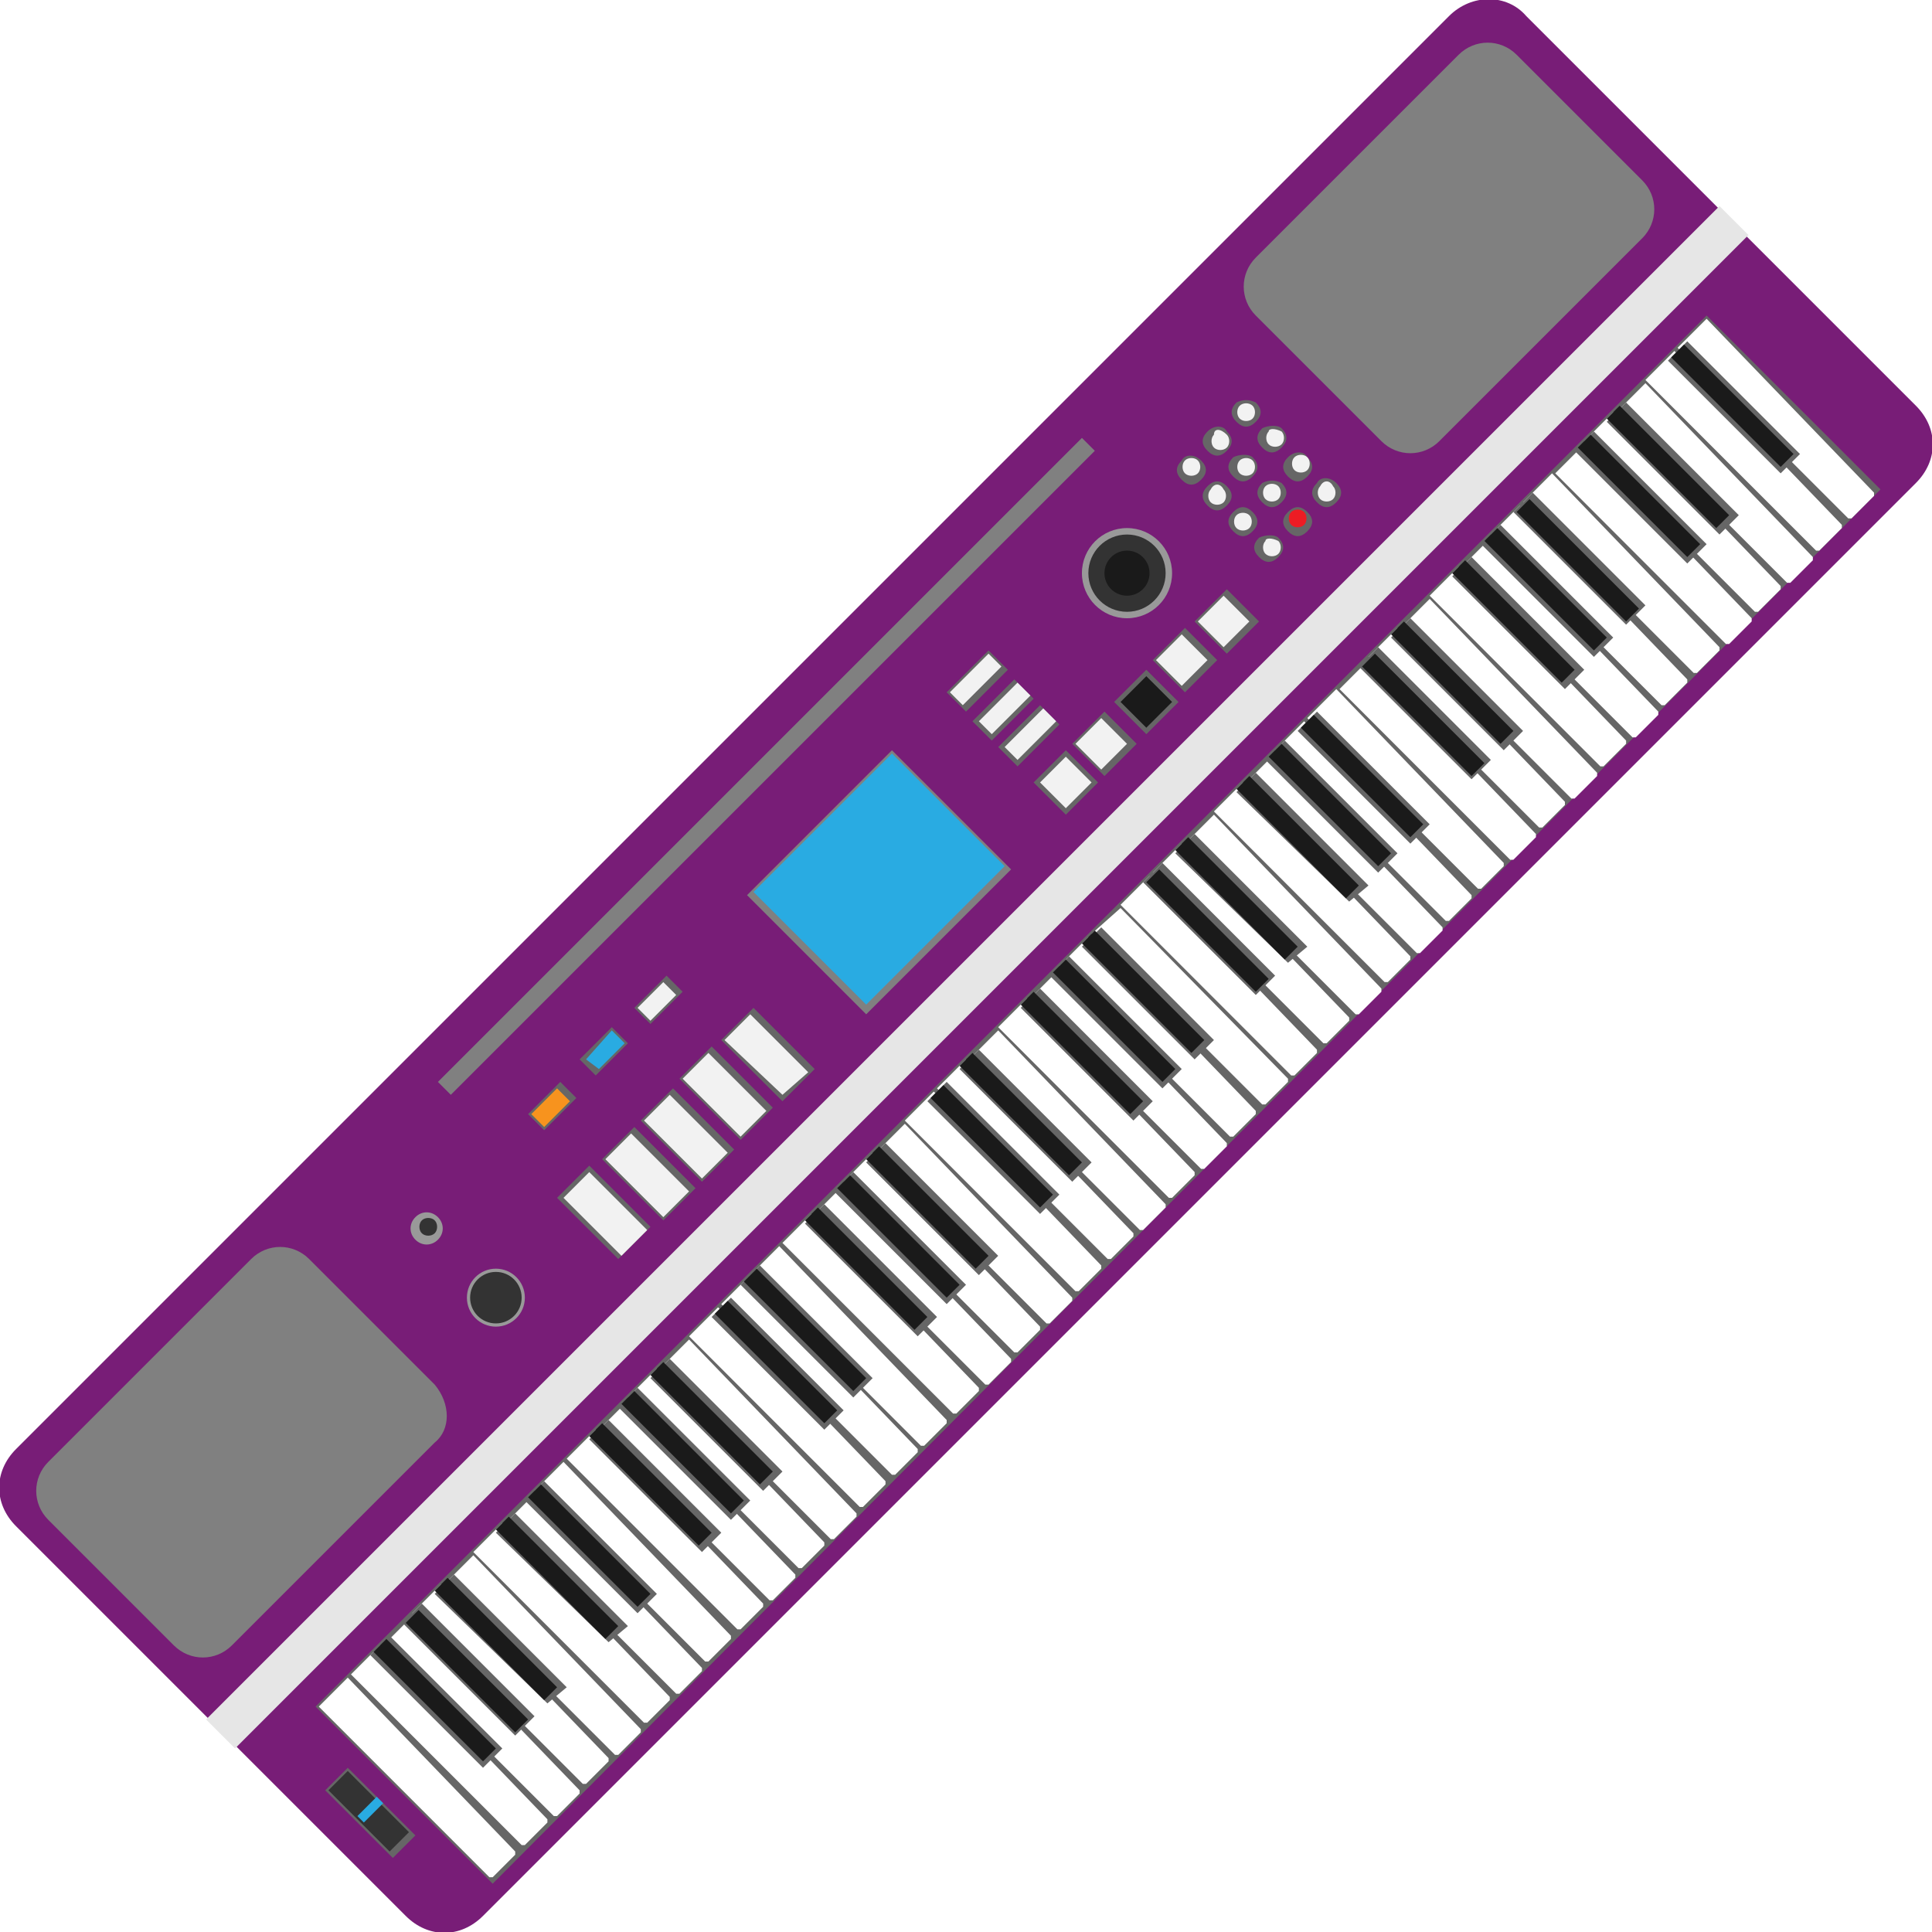 <svg enable-background="new 0 0 60 60" height="60" viewBox="0 0 60 60" width="60" xmlns="http://www.w3.org/2000/svg"><path d="m45 .5-44.5 44.5c-.7.7-.7 1.7 0 2.4l12.1 12.1c.7.7 1.7.7 2.4 0l44.5-44.5c.7-.7.7-1.7 0-2.4l-12.1-12.1c-.6-.7-1.7-.7-2.4 0z" fill="#781d77"/><path d="m9.8 53 43.2-43.2 5.4 5.4-43.1 43.3z" fill="#666"/><g fill="#fff"><path d="m10.8 52.1-.9.9 5.3 5.3h.1l.7-.7v-.1z"/><path d="m11.8 51.1-.9.9 5.3 5.3h.1l.7-.7v-.1z"/><path d="m12.8 50.2-.9.9 5.3 5.3h.1l.7-.7v-.1z"/><path d="m13.7 49.2-.9.9 5.3 5.3h.1l.7-.7v-.1z"/><path d="m14.7 48.3-.9.9 5.3 5.3h.1l.7-.7v-.1z"/><path d="m15.6 47.3-.9.9 5.3 5.3h.1l.7-.7v-.1z"/><path d="m16.6 46.4-.9.9 5.3 5.3h.1l.7-.7v-.1z"/><path d="m17.5 45.4-.9.9 5.3 5.3h.1l.7-.7v-.1z"/><path d="m18.5 44.4-.9.9 5.3 5.3h.1l.7-.7v-.1z"/><path d="m19.5 43.5-.9.9 5.3 5.3h.1l.7-.7v-.1z"/><path d="m20.4 42.5-.9.9 5.3 5.3h.1l.7-.7v-.1z"/><path d="m21.4 41.6-.9.9 5.3 5.3h.1l.7-.7v-.1z"/><path d="m22.3 40.6-.9.9 5.3 5.3h.1l.7-.7v-.1z"/><path d="m23.3 39.6-.9.9 5.3 5.3h.1l.7-.7v-.1z"/><path d="m24.2 38.7-.9.9 5.3 5.3h.1l.7-.7v-.1z"/><path d="m25.2 37.7-.9.9 5.3 5.3h.1l.7-.7v-.1z"/><path d="m26.2 36.8-.9.9 5.3 5.3h.1l.7-.7v-.1z"/><path d="m27.1 35.8-.9.9 5.3 5.3h.1l.7-.7v-.1z"/><path d="m28.1 34.9-.9.9 5.3 5.3h.1l.7-.7v-.1z"/><path d="m29 33.9-.9.9 5.3 5.3h.1l.7-.7v-.1z"/><path d="m30 32.9-.9.9 5.3 5.3h.1l.7-.7v-.1z"/><path d="m31 32-.9.9 5.3 5.3h.1l.7-.7v-.1z"/><path d="m31.9 31-.9.9 5.3 5.3h.1l.7-.7v-.1z"/><path d="m32.9 30.1-.9.9 5.3 5.3h.1l.7-.7v-.1z"/><path d="m33.8 29.1-.9.9 5.3 5.3h.1l.7-.7v-.1z"/><path d="m34.8 28.2-.9.8 5.3 5.3h.1l.7-.7v-.1z"/><path d="m35.7 27.2-.9.9 5.3 5.3h.1l.7-.7v-.1z"/><path d="m36.7 26.2-.9.9 5.3 5.3h.1l.7-.7v-.1z"/><path d="m37.7 25.3-.9.9 5.3 5.3h.1l.7-.7v-.1z"/><path d="m38.6 24.3-.9.9 5.3 5.3h.1l.7-.7v-.1z"/><path d="m39.6 23.4-.9.9 5.3 5.3h.1l.7-.7v-.1z"/><path d="m40.5 22.4-.9.9 5.3 5.3h.1l.7-.7v-.1z"/><path d="m41.5 21.4-.9.9 5.3 5.3h.1l.7-.7v-.1z"/><path d="m42.5 20.5-.9.9 5.3 5.3h.1l.7-.7v-.1z"/><path d="m43.4 19.5-.9.9 5.3 5.3h.1l.7-.7v-.1z"/><path d="m44.4 18.6-.9.9 5.3 5.3h.1l.7-.7v-.1z"/><path d="m45.3 17.6-.9.9 5.3 5.3h.1l.7-.7v-.1z"/><path d="m46.3 16.7-.9.9 5.3 5.3h.1l.7-.7v-.1z"/><path d="m47.2 15.7-.9.9 5.3 5.3h.1l.7-.7v-.1z"/><path d="m48.2 14.7-.9.9 5.3 5.3h.1l.7-.7v-.1z"/><path d="m49.2 13.8-.9.9 5.3 5.3h.1l.7-.7v-.1z"/><path d="m50.1 12.8-.9.9 5.3 5.3h.1l.7-.7v-.1z"/><path d="m51.1 11.9-.9.9 5.3 5.3h.1l.7-.7v-.1z"/><path d="m52 10.9-.9.9 5.3 5.3h.1l.7-.7v-.1z"/><path d="m53 9.9-.9.9 5.3 5.3h.1l.7-.7v-.1z"/></g><path d="m11.5 51.4.6-.6 3.5 3.5-.6.6z" fill="#666"/><path d="m11.6 51.3.4-.4 3.4 3.4-.4.4z" fill="#1a1a1a"/><path d="m13.5 49.5.6-.6 3.5 3.5-.6.5z" fill="#666"/><path d="m13.5 49.4.4-.4 3.4 3.4-.4.4z" fill="#1a1a1a"/><path d="m15.4 47.6.6-.6 3.5 3.5-.6.5z" fill="#666"/><path d="m15.4 47.5.4-.4 3.4 3.4-.4.4z" fill="#1a1a1a"/><path d="m16.3 46.6.6-.6 3.5 3.5-.6.6z" fill="#666"/><path d="m16.4 46.5.4-.4 3.4 3.4-.4.4z" fill="#1a1a1a"/><path d="m18.3 44.7.6-.6 3.5 3.5-.6.6z" fill="#666"/><path d="m18.3 44.6.4-.4 3.4 3.4-.4.4z" fill="#1a1a1a"/><path d="m19.2 43.7.6-.6 3.5 3.5-.6.6z" fill="#666"/><path d="m19.3 43.6.4-.4 3.4 3.4-.4.4z" fill="#1a1a1a"/><path d="m20.2 42.8.6-.6 3.5 3.5-.6.6z" fill="#666"/><path d="m20.2 42.7.4-.4 3.4 3.4-.4.4z" fill="#1a1a1a"/><path d="m22.1 40.9.6-.6 3.5 3.5-.6.6z" fill="#666"/><path d="m22.2 40.8.4-.4 3.4 3.4-.4.4z" fill="#1a1a1a"/><path d="m23 39.9.6-.6 3.5 3.5-.6.6z" fill="#666"/><path d="m23.1 39.8.4-.4 3.4 3.4-.4.4z" fill="#1a1a1a"/><path d="m25 38 .6-.6 3.5 3.5-.6.6z" fill="#666"/><path d="m25 37.9.4-.4 3.4 3.4-.4.4z" fill="#1a1a1a"/><path d="m25.9 37 .6-.6 3.5 3.5-.6.6z" fill="#666"/><path d="m26 36.9.4-.4 3.4 3.4-.4.4z" fill="#1a1a1a"/><path d="m26.9 36.1.6-.6 3.5 3.5-.6.6z" fill="#666"/><path d="m26.9 36 .4-.4 3.4 3.4-.4.4z" fill="#1a1a1a"/><path d="m28.8 34.2.6-.6 3.5 3.5-.6.6z" fill="#666"/><path d="m28.9 34.1.4-.4 3.4 3.4-.4.4z" fill="#1a1a1a"/><path d="m29.8 33.2.6-.6 3.5 3.5-.6.6z" fill="#666"/><path d="m29.8 33.1.4-.4 3.4 3.4-.4.4z" fill="#1a1a1a"/><path d="m31.7 31.3.6-.6 3.5 3.5-.6.6z" fill="#666"/><path d="m31.7 31.2.4-.4 3.4 3.4-.4.4z" fill="#1a1a1a"/><path d="m32.6 30.3.6-.6 3.5 3.5-.6.6z" fill="#666"/><path d="m32.7 30.2.4-.4 3.4 3.4-.4.4z" fill="#1a1a1a"/><path d="m33.6 29.4.6-.6 3.5 3.5-.6.6z" fill="#666"/><path d="m33.6 29.3.4-.4 3.4 3.4-.4.4z" fill="#1a1a1a"/><path d="m35.5 27.4.6-.6 3.5 3.5-.6.6z" fill="#666"/><path d="m35.6 27.4.4-.4 3.4 3.4-.4.4z" fill="#1a1a1a"/><path d="m36.5 26.5.6-.6 3.5 3.5-.6.5z" fill="#666"/><path d="m36.5 26.4.4-.4 3.4 3.4-.4.4z" fill="#1a1a1a"/><path d="m38.4 24.6.6-.6 3.5 3.5-.6.5z" fill="#666"/><path d="m38.4 24.5.4-.4 3.4 3.4-.4.4z" fill="#1a1a1a"/><path d="m39.3 23.6.6-.6 3.5 3.5-.6.6z" fill="#666"/><path d="m39.4 23.5.4-.4 3.4 3.4-.4.4z" fill="#1a1a1a"/><path d="m40.3 22.7.6-.6 3.5 3.5-.6.6z" fill="#666"/><path d="m40.4 22.6.4-.4 3.4 3.4-.4.4z" fill="#1a1a1a"/><path d="m42.2 20.7.6-.6 3.5 3.5-.6.6z" fill="#666"/><path d="m42.3 20.7.4-.4 3.4 3.4-.4.4z" fill="#1a1a1a"/><path d="m43.2 19.8.6-.6 3.5 3.5-.6.6z" fill="#666"/><path d="m43.2 19.7.4-.4 3.4 3.4-.4.4z" fill="#1a1a1a"/><path d="m45.1 17.9.6-.6 3.5 3.5-.6.6z" fill="#666"/><path d="m45.1 17.8.4-.4 3.4 3.4-.4.4z" fill="#1a1a1a"/><path d="m46 16.9.6-.6 3.5 3.5-.6.6z" fill="#666"/><path d="m46.1 16.8.4-.4 3.4 3.4-.4.4z" fill="#1a1a1a"/><path d="m47 15.9.6-.6 3.5 3.5-.6.6z" fill="#666"/><path d="m47.1 15.9.4-.4 3.4 3.4-.4.4z" fill="#1a1a1a"/><path d="m48.9 14 .6-.6 3.5 3.5-.6.6z" fill="#666"/><path d="m49 13.9.4-.4 3.4 3.4-.4.4z" fill="#1a1a1a"/><path d="m49.9 13.1.6-.6 3.5 3.5-.6.6z" fill="#666"/><path d="m49.9 13 .4-.4 3.4 3.4-.4.4z" fill="#1a1a1a"/><path d="m51.8 11.2.6-.6 3.5 3.5-.6.6z" fill="#666"/><path d="m51.9 11.1.4-.4 3.4 3.4-.4.4z" fill="#1a1a1a"/><path d="m12.5 50.4.6-.6 3.5 3.5-.6.6z" fill="#666"/><path d="m12.6 50.4.4-.4 3.4 3.4-.4.4z" fill="#1a1a1a"/><path d="m6.4 53.4 47-47 .9.9-47 47z" fill="#e6e6e6"/><path d="m13.6 37.8c.2.2.2.5 0 .7s-.5.2-.7 0-.2-.5 0-.7.5-.2.7 0z" fill="#999"/><path d="m13.5 37.9c.1.1.1.3 0 .4s-.3.1-.4 0-.1-.3 0-.4.3-.1.4 0z" fill="#333"/><circle cx="15.4" cy="40.3" fill="#999" r=".9"/><circle cx="15.4" cy="40.3" fill="#333" r=".8"/><circle cx="35" cy="17.8" fill="#999" r="1.4"/><circle cx="35" cy="17.8" fill="#333" r="1.2"/><circle cx="35" cy="17.8" fill="#1a1a1a" r=".7"/><path d="m37.3 14.3c.2.2.2.4 0 .6s-.4.2-.6 0-.2-.4 0-.6c.1-.2.4-.2.6 0z" fill="#666"/><path d="m37.2 14.3c.1.1.1.3 0 .4s-.3.1-.4 0-.1-.3 0-.4.3-.1.4 0z" fill="#f2f2f2"/><path d="m38.1 13.4c.2.2.2.4 0 .6s-.4.2-.6 0-.2-.4 0-.6.5-.2.6 0z" fill="#666"/><path d="m38.1 13.5c.1.1.1.3 0 .4s-.3.1-.4 0-.1-.3 0-.4c0-.2.2-.2.4 0z" fill="#f2f2f2"/><path d="m39 12.5c.2.2.2.4 0 .6s-.4.2-.6 0-.2-.4 0-.6c.2-.1.4-.1.6 0z" fill="#666"/><path d="m38.9 12.6c.1.1.1.3 0 .4s-.3.1-.4 0-.1-.3 0-.4.3-.1.4 0z" fill="#f2f2f2"/><path d="m38.1 15.1c.2.2.2.4 0 .6s-.4.2-.6 0-.2-.4 0-.6.4-.2.6 0z" fill="#666"/><path d="m38 15.2c.1.1.1.3 0 .4s-.3.1-.4 0-.1-.3 0-.4c.1-.2.3-.2.4 0z" fill="#f2f2f2"/><path d="m38.9 14.2c.2.2.2.4 0 .6s-.4.2-.6 0-.2-.4 0-.6c.2-.1.5-.1.6 0z" fill="#666"/><path d="m38.9 14.3c.1.1.1.3 0 .4s-.3.1-.4 0-.1-.3 0-.4.3-.1.4 0z" fill="#f2f2f2"/><path d="m39.8 13.3c.2.2.2.4 0 .6s-.4.2-.6 0-.2-.4 0-.6c.2-.1.5-.1.6 0z" fill="#666"/><path d="m39.8 13.4c.1.1.1.3 0 .4s-.3.1-.4 0-.1-.3 0-.4c0-.1.2-.1.4 0z" fill="#f2f2f2"/><path d="m38.9 15.9c.2.2.2.4 0 .6s-.4.2-.6 0-.2-.4 0-.6.4-.2.6 0z" fill="#666"/><path d="m38.8 16c.1.1.1.3 0 .4s-.3.1-.4 0-.1-.3 0-.4.3-.1.4 0z" fill="#f2f2f2"/><path d="m39.8 15c.2.2.2.4 0 .6s-.4.2-.6 0-.2-.4 0-.6c.2-.1.4-.1.6 0z" fill="#666"/><path d="m39.7 15.1c.1.1.1.3 0 .4s-.3.1-.4 0-.1-.3 0-.4.3-.1.4 0z" fill="#f2f2f2"/><path d="m40.6 14.2c.2.2.2.4 0 .6s-.4.2-.6 0-.2-.4 0-.6.5-.2.6 0z" fill="#666"/><path d="m40.6 14.2c.1.1.1.3 0 .4s-.3.1-.4 0-.1-.3 0-.4.3-.1.4 0z" fill="#f2f2f2"/><path d="m39.7 16.7c.2.2.2.4 0 .6s-.4.2-.6 0-.2-.4 0-.6c.2-.1.5-.1.6 0z" fill="#666"/><path d="m39.7 16.8c.1.1.1.3 0 .4s-.3.1-.4 0-.1-.3 0-.4c0-.1.2-.1.4 0z" fill="#f2f2f2"/><path d="m40.6 15.9c.2.2.2.4 0 .6s-.4.2-.6 0-.2-.4 0-.6.4-.2.6 0z" fill="#666"/><path d="m40.5 15.9c.1.1.1.3 0 .4s-.3.1-.4 0-.1-.3 0-.4.3-.1.4 0z" fill="#ed1c24"/><path d="m41.5 15c.2.2.2.4 0 .6s-.4.2-.6 0-.2-.4 0-.6c.1-.2.4-.2.6 0z" fill="#666"/><path d="m41.4 15.1c.1.1.1.3 0 .4s-.3.1-.4 0-.1-.3 0-.4c.1-.2.3-.2.4 0z" fill="#f2f2f2"/><path d="m16.4 34.6 1-1 .5.5-1 1z" fill="#666"/><path d="m16.5 34.6.8-.8.4.4-.8.8z" fill="#f7931e"/><path d="m18 32.9 1-1 .5.5-1 1z" fill="#666"/><path d="m18.2 32.9.8-.9.4.4-.8.8z" fill="#29abe2"/><path d="m19.7 31.3 1-1 .5.5-1 1z" fill="#666"/><path d="m19.8 31.3.8-.8.4.4-.8.8z" fill="#f2f2f2"/><path d="m29.4 21.5 1.3-1.3.6.6-1.3 1.3z" fill="#666"/><path d="m29.5 21.5 1.2-1.2.4.4-1.2 1.2z" fill="#f2f2f2"/><path d="m30.2 22.4 1.3-1.3.6.6-1.3 1.3z" fill="#666"/><path d="m30.4 22.4 1.2-1.2.4.4-1.2 1.2z" fill="#f2f2f2"/><path d="m31 23.2 1.3-1.3.6.6-1.3 1.3z" fill="#666"/><path d="m31.2 23.2 1.2-1.2.4.4-1.2 1.2z" fill="#f2f2f2"/><path d="m17.3 37.2 1-1 1.9 1.9-1 1z" fill="#666"/><path d="m17.5 37.2.8-.8 1.8 1.8-.8.8z" fill="#f2f2f2"/><path d="m18.7 36 1-1 1.9 1.9-1 1z" fill="#666"/><path d="m18.8 36 .8-.8 1.8 1.8-.8.8z" fill="#f2f2f2"/><path d="m19.9 34.8 1-1 1.9 1.9-1 1z" fill="#666"/><path d="m20 34.8.8-.8 1.8 1.8-.8.8z" fill="#f2f2f2"/><path d="m21.1 33.5 1-1 1.9 1.9-1 1z" fill="#666"/><path d="m21.2 33.5.8-.8 1.8 1.8-.8.8z" fill="#f2f2f2"/><path d="m22.4 32.3 1-1 1.9 1.9-1 1z" fill="#666"/><path d="m22.5 32.3.8-.8 1.8 1.8-.8.7z" fill="#f2f2f2"/><path d="m32.1 24.3 1-1 1 1-1 1z" fill="#666"/><path d="m32.3 24.3.8-.8.8.8-.8.8z" fill="#f2f2f2"/><path d="m33.3 23.1 1-1 1 1-1 1z" fill="#666"/><path d="m33.4 23.1.8-.8.8.8-.8.8z" fill="#f2f2f2"/><path d="m34.6 21.8 1-1 1 1-1 1z" fill="#666"/><path d="m34.8 21.8.8-.8.8.8-.8.8z" fill="#1a1a1a"/><path d="m35.8 20.5 1-1 1 1-1 1z" fill="#666"/><path d="m35.9 20.5.8-.8.8.8-.8.8z" fill="#f2f2f2"/><path d="m37.1 19.3 1-1 1 1-1 1z" fill="#666"/><path d="m37.2 19.3.8-.8.8.8-.8.8z" fill="#f2f2f2"/><path d="m23.2 27.8 4.5-4.5 3.7 3.7-4.5 4.5z" fill="#808080"/><path d="m23.4 27.7 4.3-4.3 3.5 3.5-4.3 4.3z" fill="#29abe2"/><path d="m13.5 44.8-6.3 6.3c-.5.5-1.3.5-1.8 0l-3.9-3.9c-.5-.5-.5-1.3 0-1.8l6.3-6.3c.5-.5 1.3-.5 1.8 0l3.9 3.9c.5.6.5 1.4 0 1.8z" fill="#808080"/><path d="m51 7.4-6.3 6.3c-.5.5-1.3.5-1.8 0l-3.9-3.9c-.5-.5-.5-1.3 0-1.8l6.3-6.3c.5-.5 1.3-.5 1.8 0l3.9 3.9c.5.5.5 1.3 0 1.8z" fill="#808080"/><path d="m13.6 33.6 20-20 .4.4-20 20z" fill="#808080"/><path d="m10.1 55.6.7-.7 2.1 2.1-.7.7z" fill="#666"/><path d="m10.2 55.6.6-.6 1.9 1.9-.6.6z" fill="#333"/><path d="m11.1 56.4.6-.6.2.2-.6.6z" fill="#29abe2"/></svg>